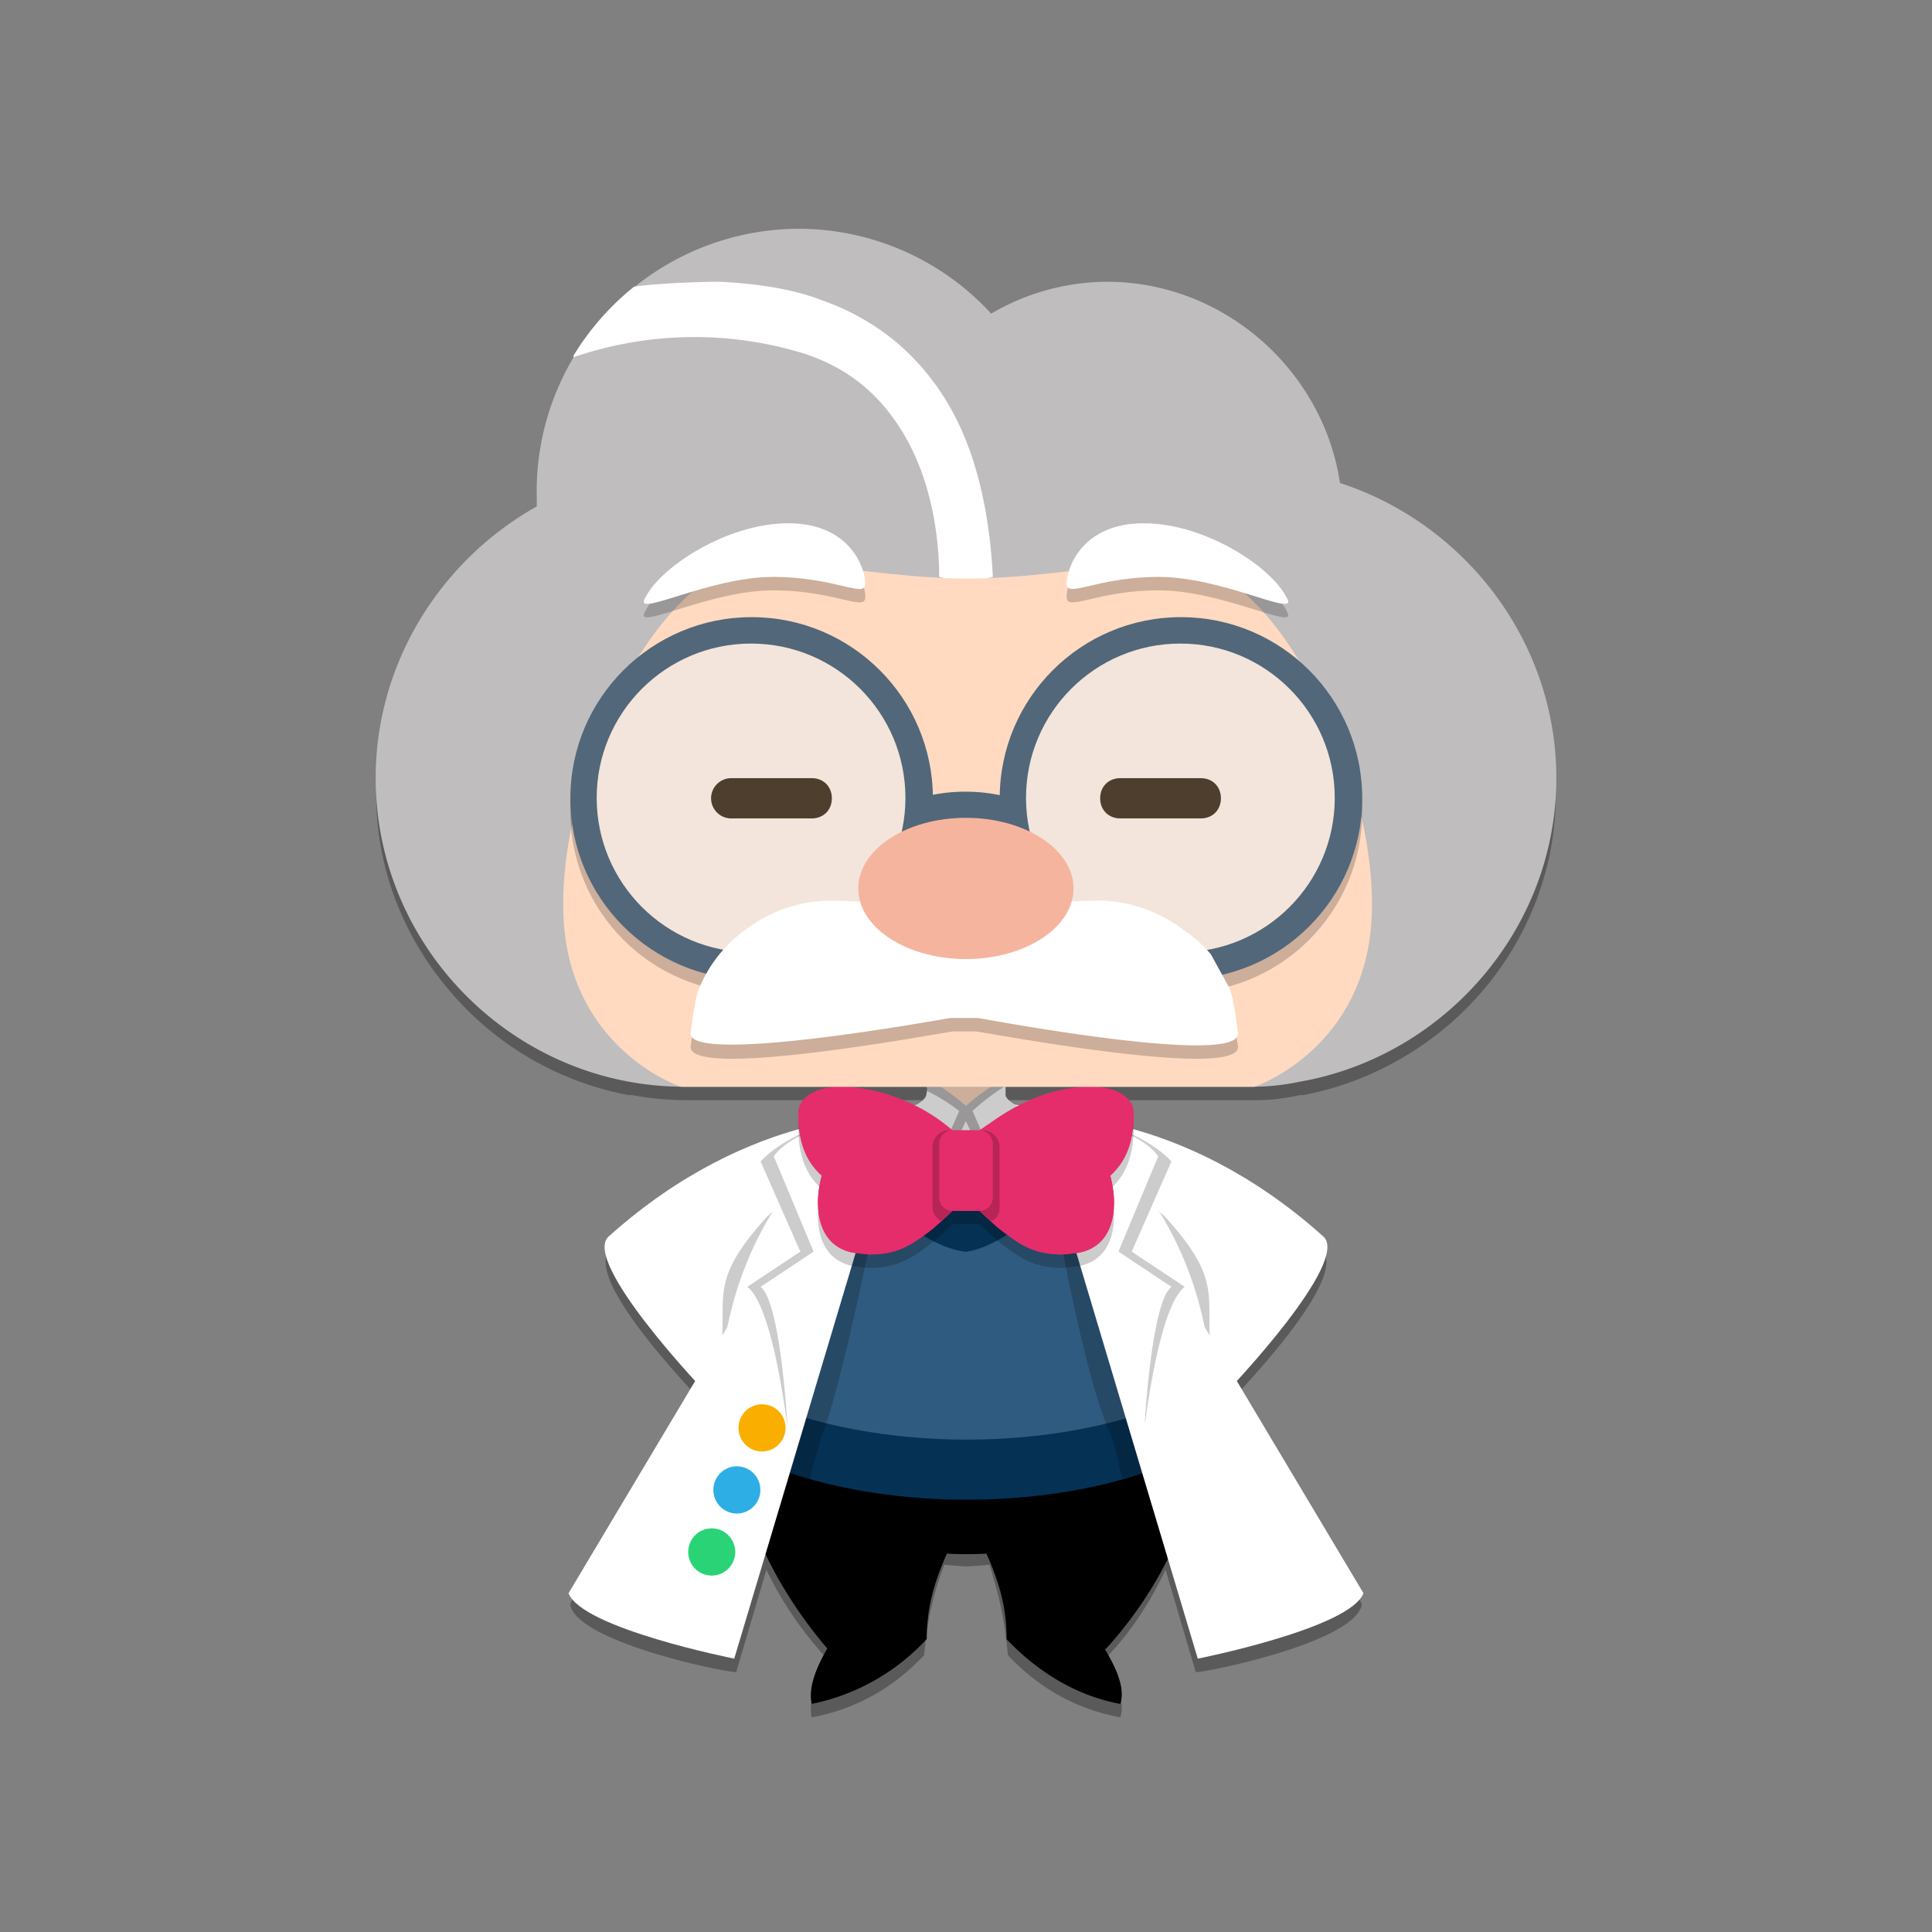 <svg xmlns="http://www.w3.org/2000/svg" fill-rule="evenodd" stroke-linejoin="round" stroke-miterlimit="2" clip-rule="evenodd" viewBox="0 0 1152 1152">
  <rect x="0" y="0" width="1152" height="1152" fill="#808080" stroke="none"/>
  <path fill-opacity=".3" d="M375 653a184.3 184.3 0 01-107.4-62.8 184.7 184.7 0 01-32-54.2c-31.8-84.9 5.8-181.9 84.4-226v-10c0-20 3.6-42.1 12.5-60.3a167 167 0 0156.7-68.6A157 157 0 01591 195a138 138 0 0169-19c70 0 129 53 139 120 98.5 32 153.8 142.8 117.4 240a184.7 184.7 0 01-80 94.6A184.3 184.3 0 01777 653h-2c-9 2-17 3-27 3H602c-.5 1-.8 2-1 3-.2 3.2 1 5.5 4 7l71 16c31 9 71 27 112 63 16 15-39 74-51 87 35 57 76 123 75 125-5 23-97 41-99 40l-18-61c-9 19-21 38-37 54 8 13 13 25 10 34-27-5-49-18-67-37-2-21-5-35-11-54-4.7.5-9.3.8-14 1-4.3-.2-8.7-.6-13-1-7 19-10 33-12 54-18 19-40 32-67 37-2-9 2-21 10-34-15-16-28-35-37-54l-18 61c-2 1-94-17-99-40-1-2 40-68 75-125-12-13-67-72-51-87 41-36 81-54 112-63 0-1.7 71.7-15.4 71.4-16 0-1 3.7-9 3.6-10H408a182 182 0 01-31-3h-2z"/>
  <ellipse cx="98.8" cy="272.5" fill="#fff" rx="28.3" ry="14.7" transform="matrix(3.9 0 0 3.065 191 -133)"/>
  <path d="M493.3 983c-40-47-60.5-102.1-59.2-158.1 0-50.8 19.8-104.6 63.3-143.4 15.8-15 142.2-15 158 0a191.7 191.7 0 0163.3 143.4c4 50.7-15.8 110.5-59.3 158.3h-.7c7.6 12.5 12.2 24 9.3 32.8-27-5-50-19.8-68-38.8h.2c0-18-4-32.9-12-50.8-7.8.4-15.8.4-23.6 0-8 18-12 32.9-12 50.8l-.1.2A127.9 127.9 0 01484 1016c-2-8.7 1.8-20.3 9.3-33z"/>
  <g transform="matrix(3.952 0 0 2.987 197 -122)">
    <clipPath id="a">
      <path d="M76 269c4-5 36-5 40 0 11 13 16 31 16 48 1 17-4 37-15 53-3 0-8 0-15-2 0-6-1-11-3-17h-6c-2 6-3 11-3 17-7 2-12 2-15 2a95 95 0 01-15-53c0-17 5-35 16-48z"/>
    </clipPath>
    <g clip-path="url(#a)">
      <ellipse cx="88.1" cy="291.3" fill="#053155" rx="48.7" ry="39.1" transform="matrix(.999 0 0 .833 8 65)"/>
      <ellipse cx="88.1" cy="291.3" fill="#305b80" rx="48.7" ry="39.1" transform="matrix(.999 0 0 .833 8 53)"/>
      <path fill-opacity=".2" d="M107 265h2c3 1 10 4 16 11l-3 7c4 8 6 17 8 26l24 53c-2 7-27 14-27 14l-9-48c-5-13-11-63-11-63zm-22 0s-7 50-11 63l-10 48s-24-7-26-14l24-53c1-9 4-18 8-26l-3-7c5-7 13-10 16-11h2z"/>
    </g>
  </g>
  <path fill="#053155" d="M493 686.5c58.8-40.6 113.8-37.7 165.8 0-23.7 24-59.1 56.9-82.8 59.9-27.6-3-59.3-36-83-60z"/>
  <g transform="matrix(3.947 0 0 2.994 197 -119)">
    <clipPath id="b">
      <path d="M90 256h12v2c1 3 9 5 11 6l4 5c-6 8-14 19-20 20l-1 1-1-1c-7-1-14-12-20-20l4-5c2-1 10-3 11-6 0-.3.4-1.7 0-2z"/>
    </clipPath>
    <g clip-path="url(#b)">
      <path fill="#fff" d="M79 253c5-2 29-2 34 0 2 2-3 7-2 8-6 8-8 16-15 18-7-2-9-10-15-18 1-1-4-6-2-8z"/>
      <g transform="translate(0 -11)">
        <clipPath id="c">
          <path d="M79 264c5-2 29-2 34 0 2 2-3 7-2 8-6 8-8 16-15 18-7-2-9-10-15-18 1-1-4-6-2-8z"/>
        </clipPath>
        <g clip-path="url(#c)">
          <path fill="#ffdac0" d="M101 267l-5 4-5-4h10z"/>
          <path fill="#bfbdbe" d="M92 267c1.4 1.2 2.8 2.6 4 4 1.2-1.4 2.6-2.8 4-4h2a37 37 0 00-5 5l6 18c0 .5-.5 1-1 1l-6-17-6 17a1 1 0 01-1-1l6-18c-1.5-1.5-3-2.8-4.9-4l-.1-1h2z"/>
          <path fill-opacity=".2" d="M67 261h58v32H67z"/>
        </g>
      </g>
    </g>
  </g>
  <path fill="#fff" d="M532.5 665.5s-83-6-169.7 71.9c-15.8 15 55.2 89.8 55.2 89.8l35.5-65.8 11.9-18 67-77.9z"/>
  <g transform="matrix(3.947 0 0 2.994 197 -119)">
    <clipPath id="d">
      <path d="M85 262s-21-2-43 24c-4 5 14 30 14 30l9-22 3-6 17-26z"/>
    </clipPath>
    <g clip-path="url(#d)">
      <path fill-opacity=".2" d="M83 266s-34 63-24 43c1-11-2-14 7-27 2-2 10-14 17-16z"/>
    </g>
  </g>
  <path fill="#fff" d="M536.4 659.5L437.8 989S347 971 339 950l94.7-158.7c7.9-39 27.6-80.9 63.2-110.8 7.8-9 11.8-15 39.4-21z"/>
  <path fill-opacity=".2" d="M469.3 848.2c0 3-7.9-68.9-23.7-80.9l31.6-21-23.7-53.8c19.8-21 63.2-30 75-33-15.8 30-19.7 95.9-59.2 188.7z"/>
  <path fill="#fff" d="M461.4 689.5c11.9-18 67.1-30 75-30 0 0-47.3 152.8-67 188.7 0 0-4-71.9-15.9-80.9l31.6-21-23.7-56.8zM619.5 665.5s83-6 169.7 71.9c15.8 15-55.2 89.8-55.2 89.8l-35.5-65.8-11.9-18-67-77.9z"/>
  <g transform="matrix(-3.947 0 0 2.994 955 -119)">
    <clipPath id="e">
      <path d="M85 262s-21-2-43 24c-4 5 14 30 14 30l9-22 3-6 17-26z"/>
    </clipPath>
    <g clip-path="url(#e)">
      <path fill-opacity=".2" d="M83 266s-34 63-24 43c1-11-2-14 7-27 2-2 10-14 17-16z"/>
    </g>
  </g>
  <path fill="#fff" d="M615.6 659.5L714.2 989S805 971 813 950l-94.7-158.7c-7.9-39-27.6-80.9-63.2-110.8-7.8-9-11.8-15-39.4-21z"/>
  <path fill-opacity=".2" d="M682.7 848.2c0 3 7.9-68.9 23.7-80.9l-31.6-21 23.7-53.8c-19.8-21-63.2-30-75-33 15.8 30 19.7 95.9 59.2 188.7z"/>
  <path fill="#fff" d="M690.6 689.5c-11.9-18-67.1-30-75-30 0 0 47.3 152.8 67 188.7 0 0 4-71.9 15.9-80.9l-31.6-21 23.7-56.8z"/>
  <path fill-opacity=".2" d="M584 682l6-4c18-13 38-22 61-22 12 0 25 5 25 16 0 16-4 28-14 37 5 18 3 42-19 46l-9 1c-17 0-25-5-39-16l-11-10h-16l-11 10c-14 11-22 16-39 16l-9-1c-22-4-24-28-19-46-10-9-14-21-14-37 0-11 13-16 25-16a107 107 0 0167 26h16z"/>
  <path fill="#e52d6b" d="M584 674l6-4c18-13 38-22 61-22 12 0 25 5 25 16 0 16-4 28-14 37 5 18 3 42-19 46l-9 1c-17 0-25-5-39-16l-11-10h-16l-11 10c-14 11-22 16-39 16l-9-1c-22-4-24-28-19-46-10-9-14-21-14-37 0-11 13-16 25-16a107 107 0 0167 26h16z"/>
  <path fill="#e52d6b" d="M576 687c0-7-9-14-14-17-18-13-38-22-61-22-12 0-25 5-25 16 0 16 4 28 14 37-5 18-3 42 19 46l9 1c17 0 25-5 39-16 4-4 19-15 19-24v-21zm0 0c0-7 9-14 14-17 18-13 38-22 61-22 12 0 25 5 25 16 0 16-4 28-14 37 5 18 3 42-19 46l-9 1c-17 0-25-5-39-16-4-4-19-15-19-24v-21z"/>
  <path fill="#e52d6b" d="M592 682c0-4-4-8-8-8h-16c-4 0-8 4-8 8v32c0 4 4 8 8 8h16c4 0 8-4 8-8v-32z"/>
  <path fill-opacity=".2" d="M568 674a8 8 0 00-8 8v32c0 4 3 8 8 8a101 101 0 01-7 6 10 10 0 01-5-8v-36a10 10 0 0110-10h2zm16 0h2a10 10 0 0110 10v36c0 4-2 7-5 8a98 98 0 01-7-6 8 8 0 008-8v-32a8 8 0 00-8-8z"/>
  <ellipse cx="92.9" cy="294.5" fill="#2ad376" rx="3.1" ry="4.4" transform="matrix(4.525 0 0 3.2 4 -17)"/>
  <ellipse cx="92.9" cy="294.5" fill="#2daee5" rx="3.1" ry="4.4" transform="matrix(4.525 0 0 3.2 19 -54)"/>
  <ellipse cx="92.9" cy="294.5" fill="#faae00" rx="3.1" ry="4.4" transform="matrix(4.525 0 0 3.2 34 -91)"/>
  <path fill="#bfbdbe" fill-rule="nonzero" d="M775 645a138 138 0 01-27 3H408c-101 0-184-83-184-184 0-69 39-130 96-162v-10a156.7 156.7 0 01156-155.6A156 156 0 01591 187a138 138 0 0169-19c70 0 129 53 139 120 74 24 129 94 129 176 0 90-67 166-153 181z"/>
  <path fill="#fff" fill-rule="nonzero" d="M560 344c0-12-1-51-21-85-12-20-29-38-59-48a222 222 0 00-138 2v-1a158 158 0 0136-41c12-2 39-3 51-3 21 1 43 4 61 11 37 13 61 37 76 63 21 36 25 81 26 102l-16 4-16-4z"/>
  <path fill="#ffdac0" fill-rule="nonzero" d="M406 648c-.3 0-61.9-20.7-69.4-93.2-8.8-84.2 56.9-229.6 126.4-220.8 115.5 14.5 111.3 14.7 228 0 69.4-8.8 135 136.6 126.3 220.8C809.8 627.3 748 648 748 648H406z"/>
  <ellipse cx="120.1" cy="124.8" fill-opacity=".2" rx="25.9" ry="25.2" transform="matrix(4.173 0 0 4.287 203 -51)"/>
  <ellipse cx="120.1" cy="124.8" fill="#526779" rx="25.9" ry="25.2" transform="matrix(4.173 0 0 4.287 203 -59)"/>
  <ellipse cx="120.1" cy="124.8" fill-opacity=".2" rx="25.9" ry="25.2" transform="matrix(4.173 0 0 4.287 -53 -51)"/>
  <ellipse cx="120.1" cy="124.8" fill="#526779" rx="25.9" ry="25.2" transform="matrix(4.173 0 0 4.287 -53 -59)"/>
  <ellipse cx="65.3" cy="120.2" fill="#526779" rx="15.3" ry="16.5" transform="matrix(3.67 0 0 1.852 336 280)"/>
  <ellipse cx="120.1" cy="124.8" fill="#f3e5db" rx="25.9" ry="25.2" transform="matrix(3.554 0 0 3.652 277 20)"/>
  <ellipse cx="120.1" cy="124.8" fill="#f3e5db" rx="25.9" ry="25.2" transform="matrix(3.554 0 0 3.652 21 20)"/>
  <path fill-opacity=".2" d="M682 320c37 0 78 27 86 46 3 9-40-14-77-14s-55 13-55 4 9-36 46-36z"/>
  <path fill="#fff" d="M682 312c37 0 78 27 86 46 3 9-40-14-77-14s-55 13-55 4 9-36 46-36z"/>
  <path fill-opacity=".2" d="M470 320c-37 0-78 27-86 46-3 9 40-14 77-14s55 13 55 4-9-36-46-36z"/>
  <path fill="#fff" d="M470 312c-37 0-78 27-86 46-3 9 40-14 77-14s55 13 55 4-9-36-46-36z"/>
  <path fill-opacity=".2" d="M525 546a19 19 0 0114-6h74c6 0 11 2 14 6l25-1a85 85 0 0142 10l11 7a82 82 0 0117 15l11 20c3 7 5 26 5 26 6 21-132-4-156-8h-14c-24 4-162 29-156 8 0 0 2-19 5-26a81.7 81.7 0 0128-35l11-7a85 85 0 0142-10l27 1z"/>
  <path fill="#fff" d="M632 551c0-11-8-19-19-19h-74c-11 0-19 8-19 19v37c0 10 8 19 19 19h74c11 0 19-9 19-19v-37z"/>
  <path fill="#fff" d="M576 540l2 66s167 32 160 9c0 0-2-19-5-26l-11-20a82 82 0 00-17-15 85 85 0 00-53-17l-76 3zm-2 0l-2 66s-167 31-160 9c0 0 2-19 5-26a81.7 81.7 0 0128-35 85 85 0 0153-17l76 3z"/>
  <g transform="matrix(4.195 0 0 2.552 302 223)">
    <ellipse cx="65.3" cy="120.2" fill="#f5b49e" rx="15.3" ry="16.5"/>
  </g>
  <g>
    <path fill="#4e3e2e" d="M728 476c0-7-5-12-12-12h-48c-7 0-12 5-12 12s5 12 12 12h48c7 0 12-5 12-12z"/>
  </g>
  <g>
    <path fill="#4e3e2e" d="M496 476c0-7-5-12-12-12h-48a12 12 0 00-12 12 12 12 0 0012 12h48c7 0 12-5 12-12z"/>
  </g>
</svg>
